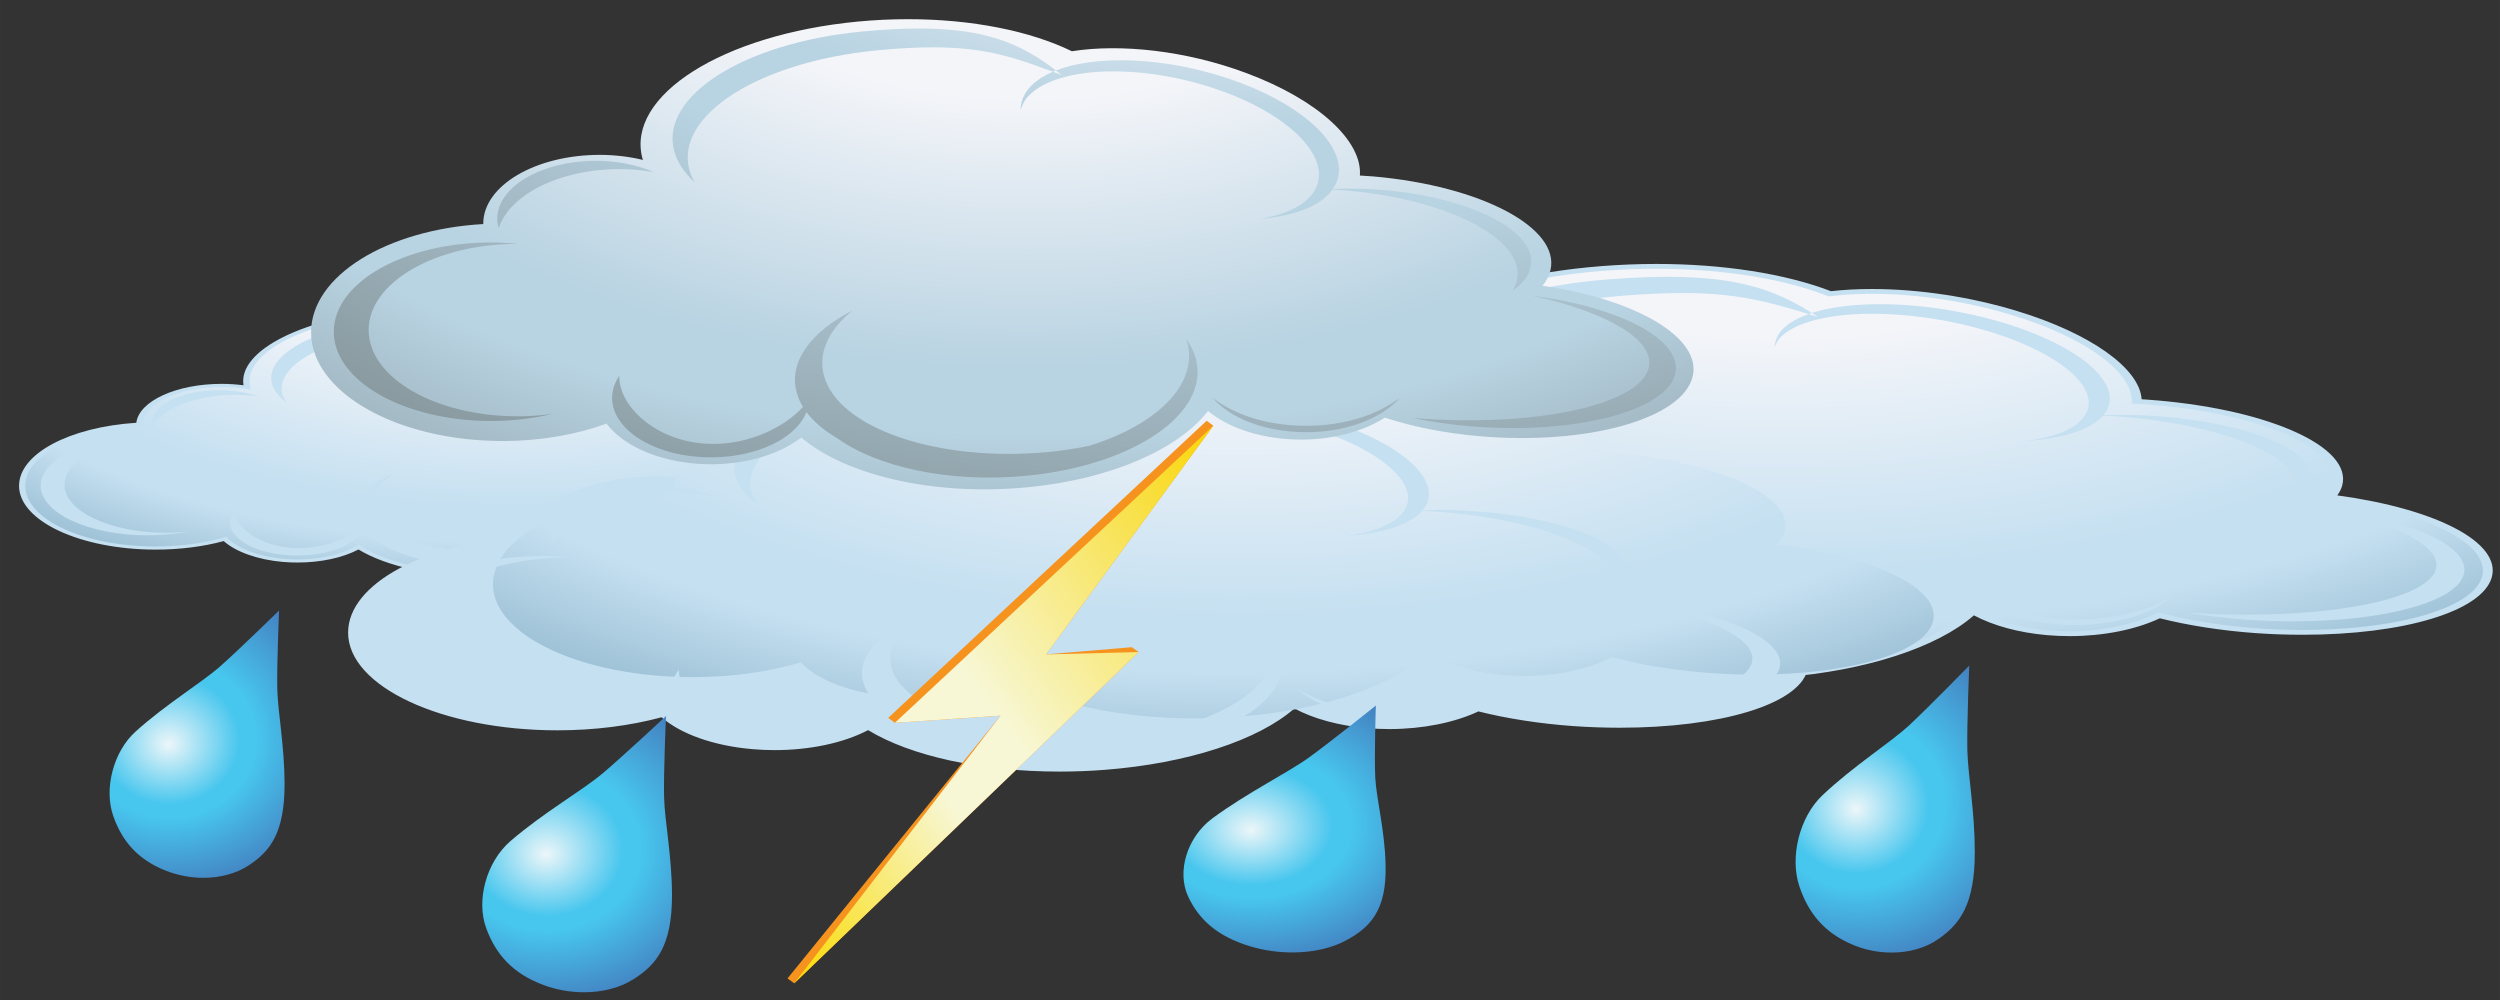 <?xml version="1.0" encoding="UTF-8" standalone="no"?>
<!-- Created with Inkscape (http://www.inkscape.org/) -->

<svg
   width="175"
   height="70"
   viewBox="0 0 46.302 18.521"
   version="1.1"
   id="svg14508"
   inkscape:version="1.1.1 (3bf5ae0d25, 2021-09-20)"
   sodipodi:docname="thunderstormDay.svg"
   xmlns:inkscape="http://www.inkscape.org/namespaces/inkscape"
   xmlns:sodipodi="http://sodipodi.sourceforge.net/DTD/sodipodi-0.dtd"
   xmlns="http://www.w3.org/2000/svg"
   xmlns:svg="http://www.w3.org/2000/svg">
  <rect x="0" y="0" width="46.302" height="18.521" fill="#333333" stroke="none"/>
  <sodipodi:namedview
     id="namedview14510"
     pagecolor="#ffffff"
     bordercolor="#666666"
     borderopacity="1.0"
     inkscape:pageshadow="2"
     inkscape:pageopacity="0.0"
     inkscape:pagecheckerboard="0"
     inkscape:document-units="mm"
     showgrid="false"
     units="px"
     inkscape:zoom="6.1433222"
     inkscape:cx="84.644755"
     inkscape:cy="49.891572"
     inkscape:window-width="2400"
     inkscape:window-height="1321"
     inkscape:window-x="2391"
     inkscape:window-y="-9"
     inkscape:window-maximized="1"
     inkscape:current-layer="layer1" />
  <defs
     id="defs14505">
    <clipPath
       clipPathUnits="userSpaceOnUse"
       id="clipPath1882">
      <path
         d="M 0,595.28 H 841.89 V 0 H 0 Z"
         id="path1880" />
    </clipPath>
    <radialGradient
       fx="0"
       fy="0"
       cx="0"
       cy="0"
       r="1"
       gradientUnits="userSpaceOnUse"
       gradientTransform="matrix(52.172,0,0,-52.172,482.295,395.383)"
       spreadMethod="pad"
       id="radialGradient1910">
      <stop
         style="stop-opacity:1;stop-color:#f4f5f9"
         offset="0"
         id="stop1900" />
      <stop
         style="stop-opacity:1;stop-color:#f4f5f9"
         offset="0.247"
         id="stop1902" />
      <stop
         style="stop-opacity:1;stop-color:#c5e0f1"
         offset="0.546"
         id="stop1904" />
      <stop
         style="stop-opacity:1;stop-color:#c5e0f1"
         offset="0.617"
         id="stop1906" />
      <stop
         style="stop-opacity:1;stop-color:#4c809c"
         offset="1"
         id="stop1908" />
    </radialGradient>
    <clipPath
       clipPathUnits="userSpaceOnUse"
       id="clipPath1920">
      <path
         d="M 0,595.28 H 841.89 V 0 H 0 Z"
         id="path1918" />
    </clipPath>
    <radialGradient
       fx="0"
       fy="0"
       cx="0"
       cy="0"
       r="1"
       gradientUnits="userSpaceOnUse"
       gradientTransform="matrix(80.713,0,0,-80.713,546.687,404.384)"
       spreadMethod="pad"
       id="radialGradient1952">
      <stop
         style="stop-opacity:1;stop-color:#f4f5f9"
         offset="0"
         id="stop1942" />
      <stop
         style="stop-opacity:1;stop-color:#f4f5f9"
         offset="0.247"
         id="stop1944" />
      <stop
         style="stop-opacity:1;stop-color:#c5e0f1"
         offset="0.546"
         id="stop1946" />
      <stop
         style="stop-opacity:1;stop-color:#c5e0f1"
         offset="0.617"
         id="stop1948" />
      <stop
         style="stop-opacity:1;stop-color:#4c809c"
         offset="1"
         id="stop1950" />
    </radialGradient>
    <clipPath
       clipPathUnits="userSpaceOnUse"
       id="clipPath1962">
      <path
         d="M 0,595.28 H 841.89 V 0 H 0 Z"
         id="path1960" />
    </clipPath>
    <radialGradient
       fx="0"
       fy="0"
       cx="0"
       cy="0"
       r="1"
       gradientUnits="userSpaceOnUse"
       gradientTransform="matrix(79.921,0,0,-79.921,512.305,394.374)"
       spreadMethod="pad"
       id="radialGradient1994">
      <stop
         style="stop-opacity:1;stop-color:#f4f5f9"
         offset="0"
         id="stop1984" />
      <stop
         style="stop-opacity:1;stop-color:#f4f5f9"
         offset="0.247"
         id="stop1986" />
      <stop
         style="stop-opacity:1;stop-color:#c5e0f1"
         offset="0.546"
         id="stop1988" />
      <stop
         style="stop-opacity:1;stop-color:#c5e0f1"
         offset="0.617"
         id="stop1990" />
      <stop
         style="stop-opacity:1;stop-color:#4c809c"
         offset="1"
         id="stop1992" />
    </radialGradient>
    <clipPath
       clipPathUnits="userSpaceOnUse"
       id="clipPath2004">
      <path
         d="M 0,595.28 H 841.89 V 0 H 0 Z"
         id="path2002" />
    </clipPath>
    <radialGradient
       fx="-0.008"
       fy="0.069"
       cx="0"
       cy="0"
       r="1"
       gradientUnits="userSpaceOnUse"
       gradientTransform="matrix(10.15,0,0,-10.15,488.595,328.864)"
       spreadMethod="pad"
       id="radialGradient2032">
      <stop
         style="stop-opacity:1;stop-color:#ecf6f9"
         offset="0"
         id="stop2022" />
      <stop
         style="stop-opacity:1;stop-color:#47c6ee"
         offset="0.38"
         id="stop2024" />
      <stop
         style="stop-opacity:1;stop-color:#47c6ee"
         offset="0.468"
         id="stop2026" />
      <stop
         style="stop-opacity:1;stop-color:#4379bc"
         offset="0.98"
         id="stop2028" />
      <stop
         style="stop-opacity:1;stop-color:#4379bc"
         offset="1"
         id="stop2030" />
    </radialGradient>
    <radialGradient
       fx="-0.008"
       fy="0.069"
       cx="0"
       cy="0"
       r="1"
       gradientUnits="userSpaceOnUse"
       gradientTransform="matrix(8.127,0,0,-8.127,471.869,332.928)"
       spreadMethod="pad"
       id="radialGradient2058">
      <stop
         style="stop-opacity:1;stop-color:#ecf6f9"
         offset="0"
         id="stop2048" />
      <stop
         style="stop-opacity:1;stop-color:#47c6ee"
         offset="0.38"
         id="stop2050" />
      <stop
         style="stop-opacity:1;stop-color:#47c6ee"
         offset="0.468"
         id="stop2052" />
      <stop
         style="stop-opacity:1;stop-color:#4379bc"
         offset="0.98"
         id="stop2054" />
      <stop
         style="stop-opacity:1;stop-color:#4379bc"
         offset="1"
         id="stop2056" />
    </radialGradient>
    <radialGradient
       fx="-0.008"
       fy="0.069"
       cx="0"
       cy="0"
       r="1"
       gradientUnits="userSpaceOnUse"
       gradientTransform="matrix(8.953,0.124,0.14,-10.148,505.284,322.159)"
       spreadMethod="pad"
       id="radialGradient2084">
      <stop
         style="stop-opacity:1;stop-color:#ecf6f9"
         offset="0"
         id="stop2074" />
      <stop
         style="stop-opacity:1;stop-color:#47c6ee"
         offset="0.38"
         id="stop2076" />
      <stop
         style="stop-opacity:1;stop-color:#47c6ee"
         offset="0.468"
         id="stop2078" />
      <stop
         style="stop-opacity:1;stop-color:#4379bc"
         offset="0.98"
         id="stop2080" />
      <stop
         style="stop-opacity:1;stop-color:#4379bc"
         offset="1"
         id="stop2082" />
    </radialGradient>
    <radialGradient
       fx="-0.008"
       fy="0.069"
       cx="0"
       cy="0"
       r="1"
       gradientUnits="userSpaceOnUse"
       gradientTransform="matrix(7.168,0,0,-8.125,532.529,333.967)"
       spreadMethod="pad"
       id="radialGradient2110">
      <stop
         style="stop-opacity:1;stop-color:#ecf6f9"
         offset="0"
         id="stop2100" />
      <stop
         style="stop-opacity:1;stop-color:#47c6ee"
         offset="0.38"
         id="stop2102" />
      <stop
         style="stop-opacity:1;stop-color:#47c6ee"
         offset="0.468"
         id="stop2104" />
      <stop
         style="stop-opacity:1;stop-color:#4379bc"
         offset="0.98"
         id="stop2106" />
      <stop
         style="stop-opacity:1;stop-color:#4379bc"
         offset="1"
         id="stop2108" />
    </radialGradient>
    <radialGradient
       fx="-0.008"
       fy="0.069"
       cx="0"
       cy="0"
       r="1"
       gradientUnits="userSpaceOnUse"
       gradientTransform="matrix(7.168,0,0,-8.125,558.231,342.172)"
       spreadMethod="pad"
       id="radialGradient2136">
      <stop
         style="stop-opacity:1;stop-color:#ecf6f9"
         offset="0"
         id="stop2126" />
      <stop
         style="stop-opacity:1;stop-color:#47c6ee"
         offset="0.38"
         id="stop2128" />
      <stop
         style="stop-opacity:1;stop-color:#47c6ee"
         offset="0.468"
         id="stop2130" />
      <stop
         style="stop-opacity:1;stop-color:#4379bc"
         offset="0.98"
         id="stop2132" />
      <stop
         style="stop-opacity:1;stop-color:#4379bc"
         offset="1"
         id="stop2134" />
    </radialGradient>
    <radialGradient
       fx="-0.008"
       fy="0.069"
       cx="0"
       cy="0"
       r="1"
       gradientUnits="userSpaceOnUse"
       gradientTransform="matrix(7.168,0,0,-8.125,542.056,322.531)"
       spreadMethod="pad"
       id="radialGradient2162">
      <stop
         style="stop-opacity:1;stop-color:#ecf6f9"
         offset="0"
         id="stop2152" />
      <stop
         style="stop-opacity:1;stop-color:#47c6ee"
         offset="0.38"
         id="stop2154" />
      <stop
         style="stop-opacity:1;stop-color:#47c6ee"
         offset="0.468"
         id="stop2156" />
      <stop
         style="stop-opacity:1;stop-color:#4379bc"
         offset="0.98"
         id="stop2158" />
      <stop
         style="stop-opacity:1;stop-color:#4379bc"
         offset="1"
         id="stop2160" />
    </radialGradient>
    <radialGradient
       fx="-0.008"
       fy="0.069"
       cx="0"
       cy="0"
       r="1"
       gradientUnits="userSpaceOnUse"
       gradientTransform="matrix(4.928,0,0,-5.586,517.193,334.077)"
       spreadMethod="pad"
       id="radialGradient2188">
      <stop
         style="stop-opacity:1;stop-color:#ecf6f9"
         offset="0"
         id="stop2178" />
      <stop
         style="stop-opacity:1;stop-color:#47c6ee"
         offset="0.38"
         id="stop2180" />
      <stop
         style="stop-opacity:1;stop-color:#47c6ee"
         offset="0.468"
         id="stop2182" />
      <stop
         style="stop-opacity:1;stop-color:#4379bc"
         offset="0.98"
         id="stop2184" />
      <stop
         style="stop-opacity:1;stop-color:#4379bc"
         offset="1"
         id="stop2186" />
    </radialGradient>
    <radialGradient
       fx="-0.008"
       fy="0.069"
       cx="0"
       cy="0"
       r="1"
       gradientUnits="userSpaceOnUse"
       gradientTransform="matrix(5.727,0,0,-6.492,565.879,353.073)"
       spreadMethod="pad"
       id="radialGradient2214">
      <stop
         style="stop-opacity:1;stop-color:#ecf6f9"
         offset="0"
         id="stop2204" />
      <stop
         style="stop-opacity:1;stop-color:#47c6ee"
         offset="0.38"
         id="stop2206" />
      <stop
         style="stop-opacity:1;stop-color:#47c6ee"
         offset="0.468"
         id="stop2208" />
      <stop
         style="stop-opacity:1;stop-color:#4379bc"
         offset="0.98"
         id="stop2210" />
      <stop
         style="stop-opacity:1;stop-color:#4379bc"
         offset="1"
         id="stop2212" />
    </radialGradient>
    <radialGradient
       fx="0"
       fy="0"
       cx="0"
       cy="0"
       r="1"
       gradientUnits="userSpaceOnUse"
       gradientTransform="matrix(74.77,0,0,-74.77,395.474,525.132)"
       spreadMethod="pad"
       id="radialGradient1510">
      <stop
         style="stop-opacity:1;stop-color:#f4f5f9"
         offset="0"
         id="stop1500" />
      <stop
         style="stop-opacity:1;stop-color:#f4f5f9"
         offset="0.187"
         id="stop1502" />
      <stop
         style="stop-opacity:1;stop-color:#b8d3e2"
         offset="0.415"
         id="stop1504" />
      <stop
         style="stop-opacity:1;stop-color:#b8d3e2"
         offset="0.506"
         id="stop1506" />
      <stop
         style="stop-opacity:1;stop-color:#748082"
         offset="1"
         id="stop1508" />
    </radialGradient>
    <radialGradient
       fx="0"
       fy="0"
       cx="0"
       cy="0"
       r="1"
       gradientUnits="userSpaceOnUse"
       gradientTransform="matrix(66.962,0,0,-66.962,386.561,512.967)"
       spreadMethod="pad"
       id="radialGradient1484">
      <stop
         style="stop-opacity:1;stop-color:#f4f5f9"
         offset="0"
         id="stop1474" />
      <stop
         style="stop-opacity:1;stop-color:#f4f5f9"
         offset="0.247"
         id="stop1476" />
      <stop
         style="stop-opacity:1;stop-color:#b8d3e2"
         offset="0.546"
         id="stop1478" />
      <stop
         style="stop-opacity:1;stop-color:#b8d3e2"
         offset="0.617"
         id="stop1480" />
      <stop
         style="stop-opacity:1;stop-color:#748082"
         offset="1"
         id="stop1482" />
    </radialGradient>
    <radialGradient
       fx="0"
       fy="0"
       cx="0"
       cy="0"
       r="1"
       gradientUnits="userSpaceOnUse"
       gradientTransform="matrix(74.77,0,0,-74.77,395.474,525.132)"
       spreadMethod="pad"
       id="radialGradient1510-3">
      <stop
         style="stop-opacity:1;stop-color:#f4f5f9"
         offset="0"
         id="stop1500-4" />
      <stop
         style="stop-opacity:1;stop-color:#f4f5f9"
         offset="0.187"
         id="stop1502-7" />
      <stop
         style="stop-opacity:1;stop-color:#b8d3e2"
         offset="0.415"
         id="stop1504-4" />
      <stop
         style="stop-opacity:1;stop-color:#b8d3e2"
         offset="0.506"
         id="stop1506-5" />
      <stop
         style="stop-opacity:1;stop-color:#748082"
         offset="1"
         id="stop1508-8" />
    </radialGradient>
    <radialGradient
       fx="-0.008"
       fy="0.069"
       cx="0"
       cy="0"
       r="1"
       gradientUnits="userSpaceOnUse"
       gradientTransform="matrix(10.15,0,0,-10.15,320.338,340.237)"
       spreadMethod="pad"
       id="radialGradient4138">
      <stop
         style="stop-opacity:1;stop-color:#ecf6f9"
         offset="0"
         id="stop4128" />
      <stop
         style="stop-opacity:1;stop-color:#47c6ee"
         offset="0.38"
         id="stop4130" />
      <stop
         style="stop-opacity:1;stop-color:#47c6ee"
         offset="0.468"
         id="stop4132" />
      <stop
         style="stop-opacity:1;stop-color:#4379bc"
         offset="0.98"
         id="stop4134" />
      <stop
         style="stop-opacity:1;stop-color:#4379bc"
         offset="1"
         id="stop4136" />
    </radialGradient>
    <radialGradient
       fx="-0.008"
       fy="0.069"
       cx="0"
       cy="0"
       r="1"
       gradientUnits="userSpaceOnUse"
       gradientTransform="matrix(8.127,0,0,-8.127,303.613,344.302)"
       spreadMethod="pad"
       id="radialGradient4164">
      <stop
         style="stop-opacity:1;stop-color:#ecf6f9"
         offset="0"
         id="stop4154" />
      <stop
         style="stop-opacity:1;stop-color:#47c6ee"
         offset="0.38"
         id="stop4156" />
      <stop
         style="stop-opacity:1;stop-color:#47c6ee"
         offset="0.468"
         id="stop4158" />
      <stop
         style="stop-opacity:1;stop-color:#4379bc"
         offset="0.98"
         id="stop4160" />
      <stop
         style="stop-opacity:1;stop-color:#4379bc"
         offset="1"
         id="stop4162" />
    </radialGradient>
    <radialGradient
       fx="-0.008"
       fy="0.069"
       cx="0"
       cy="0"
       r="1"
       gradientUnits="userSpaceOnUse"
       gradientTransform="matrix(8.953,0.124,0.14,-10.149,337.028,333.534)"
       spreadMethod="pad"
       id="radialGradient4190">
      <stop
         style="stop-opacity:1;stop-color:#ecf6f9"
         offset="0"
         id="stop4180" />
      <stop
         style="stop-opacity:1;stop-color:#47c6ee"
         offset="0.38"
         id="stop4182" />
      <stop
         style="stop-opacity:1;stop-color:#47c6ee"
         offset="0.468"
         id="stop4184" />
      <stop
         style="stop-opacity:1;stop-color:#4379bc"
         offset="0.98"
         id="stop4186" />
      <stop
         style="stop-opacity:1;stop-color:#4379bc"
         offset="1"
         id="stop4188" />
    </radialGradient>
    <radialGradient
       fx="-0.008"
       fy="0.069"
       cx="0"
       cy="0"
       r="1"
       gradientUnits="userSpaceOnUse"
       gradientTransform="matrix(7.168,0,0,-8.126,364.273,345.341)"
       spreadMethod="pad"
       id="radialGradient4216">
      <stop
         style="stop-opacity:1;stop-color:#ecf6f9"
         offset="0"
         id="stop4206" />
      <stop
         style="stop-opacity:1;stop-color:#47c6ee"
         offset="0.38"
         id="stop4208" />
      <stop
         style="stop-opacity:1;stop-color:#47c6ee"
         offset="0.468"
         id="stop4210" />
      <stop
         style="stop-opacity:1;stop-color:#4379bc"
         offset="0.98"
         id="stop4212" />
      <stop
         style="stop-opacity:1;stop-color:#4379bc"
         offset="1"
         id="stop4214" />
    </radialGradient>
    <radialGradient
       fx="-0.008"
       fy="0.069"
       cx="0"
       cy="0"
       r="1"
       gradientUnits="userSpaceOnUse"
       gradientTransform="matrix(7.168,0,0,-8.125,366.264,312.922)"
       spreadMethod="pad"
       id="radialGradient4268">
      <stop
         style="stop-opacity:1;stop-color:#ecf6f9"
         offset="0"
         id="stop4258" />
      <stop
         style="stop-opacity:1;stop-color:#47c6ee"
         offset="0.38"
         id="stop4260" />
      <stop
         style="stop-opacity:1;stop-color:#47c6ee"
         offset="0.468"
         id="stop4262" />
      <stop
         style="stop-opacity:1;stop-color:#4379bc"
         offset="0.98"
         id="stop4264" />
      <stop
         style="stop-opacity:1;stop-color:#4379bc"
         offset="1"
         id="stop4266" />
    </radialGradient>
    <radialGradient
       fx="-0.008"
       fy="0.069"
       cx="0"
       cy="0"
       r="1"
       gradientUnits="userSpaceOnUse"
       gradientTransform="matrix(7.168,0,0,-8.126,305.239,324.307)"
       spreadMethod="pad"
       id="radialGradient4294">
      <stop
         style="stop-opacity:1;stop-color:#ecf6f9"
         offset="0"
         id="stop4284" />
      <stop
         style="stop-opacity:1;stop-color:#47c6ee"
         offset="0.38"
         id="stop4286" />
      <stop
         style="stop-opacity:1;stop-color:#47c6ee"
         offset="0.468"
         id="stop4288" />
      <stop
         style="stop-opacity:1;stop-color:#4379bc"
         offset="0.98"
         id="stop4290" />
      <stop
         style="stop-opacity:1;stop-color:#4379bc"
         offset="1"
         id="stop4292" />
    </radialGradient>
    <radialGradient
       fx="-0.008"
       fy="0.069"
       cx="0"
       cy="0"
       r="1"
       gradientUnits="userSpaceOnUse"
       gradientTransform="matrix(7.168,0,0,-8.126,373.8,333.904)"
       spreadMethod="pad"
       id="radialGradient4320">
      <stop
         style="stop-opacity:1;stop-color:#ecf6f9"
         offset="0"
         id="stop4310" />
      <stop
         style="stop-opacity:1;stop-color:#47c6ee"
         offset="0.38"
         id="stop4312" />
      <stop
         style="stop-opacity:1;stop-color:#47c6ee"
         offset="0.468"
         id="stop4314" />
      <stop
         style="stop-opacity:1;stop-color:#4379bc"
         offset="0.98"
         id="stop4316" />
      <stop
         style="stop-opacity:1;stop-color:#4379bc"
         offset="1"
         id="stop4318" />
    </radialGradient>
    <radialGradient
       fx="-0.008"
       fy="0.069"
       cx="0"
       cy="0"
       r="1"
       gradientUnits="userSpaceOnUse"
       gradientTransform="matrix(4.928,0,0,-5.586,348.938,345.452)"
       spreadMethod="pad"
       id="radialGradient4346">
      <stop
         style="stop-opacity:1;stop-color:#ecf6f9"
         offset="0"
         id="stop4336" />
      <stop
         style="stop-opacity:1;stop-color:#47c6ee"
         offset="0.38"
         id="stop4338" />
      <stop
         style="stop-opacity:1;stop-color:#47c6ee"
         offset="0.468"
         id="stop4340" />
      <stop
         style="stop-opacity:1;stop-color:#4379bc"
         offset="0.98"
         id="stop4342" />
      <stop
         style="stop-opacity:1;stop-color:#4379bc"
         offset="1"
         id="stop4344" />
    </radialGradient>
    <radialGradient
       fx="-0.008"
       fy="0.069"
       cx="0"
       cy="0"
       r="1"
       gradientUnits="userSpaceOnUse"
       gradientTransform="matrix(4.928,0,0,-5.586,356.137,327.572)"
       spreadMethod="pad"
       id="radialGradient4372">
      <stop
         style="stop-opacity:1;stop-color:#ecf6f9"
         offset="0"
         id="stop4362" />
      <stop
         style="stop-opacity:1;stop-color:#47c6ee"
         offset="0.38"
         id="stop4364" />
      <stop
         style="stop-opacity:1;stop-color:#47c6ee"
         offset="0.468"
         id="stop4366" />
      <stop
         style="stop-opacity:1;stop-color:#4379bc"
         offset="0.98"
         id="stop4368" />
      <stop
         style="stop-opacity:1;stop-color:#4379bc"
         offset="1"
         id="stop4370" />
    </radialGradient>
    <radialGradient
       fx="-0.008"
       fy="0.069"
       cx="0"
       cy="0"
       r="1"
       gradientUnits="userSpaceOnUse"
       gradientTransform="matrix(4.928,0,0,-5.586,321.519,321.046)"
       spreadMethod="pad"
       id="radialGradient4398">
      <stop
         style="stop-opacity:1;stop-color:#ecf6f9"
         offset="0"
         id="stop4388" />
      <stop
         style="stop-opacity:1;stop-color:#47c6ee"
         offset="0.38"
         id="stop4390" />
      <stop
         style="stop-opacity:1;stop-color:#47c6ee"
         offset="0.468"
         id="stop4392" />
      <stop
         style="stop-opacity:1;stop-color:#4379bc"
         offset="0.98"
         id="stop4394" />
      <stop
         style="stop-opacity:1;stop-color:#4379bc"
         offset="1"
         id="stop4396" />
    </radialGradient>
    <radialGradient
       fx="-0.008"
       fy="0.069"
       cx="0"
       cy="0"
       r="1"
       gradientUnits="userSpaceOnUse"
       gradientTransform="matrix(4.928,0,0,-5.586,389.686,319.891)"
       spreadMethod="pad"
       id="radialGradient4424">
      <stop
         style="stop-opacity:1;stop-color:#ecf6f9"
         offset="0"
         id="stop4414" />
      <stop
         style="stop-opacity:1;stop-color:#47c6ee"
         offset="0.38"
         id="stop4416" />
      <stop
         style="stop-opacity:1;stop-color:#47c6ee"
         offset="0.468"
         id="stop4418" />
      <stop
         style="stop-opacity:1;stop-color:#4379bc"
         offset="0.98"
         id="stop4420" />
      <stop
         style="stop-opacity:1;stop-color:#4379bc"
         offset="1"
         id="stop4422" />
    </radialGradient>
    <radialGradient
       fx="-0.008"
       fy="0.069"
       cx="0"
       cy="0"
       r="1"
       gradientUnits="userSpaceOnUse"
       gradientTransform="matrix(5.727,0,0,-6.492,397.624,337.725)"
       spreadMethod="pad"
       id="radialGradient4450">
      <stop
         style="stop-opacity:1;stop-color:#ecf6f9"
         offset="0"
         id="stop4440" />
      <stop
         style="stop-opacity:1;stop-color:#47c6ee"
         offset="0.38"
         id="stop4442" />
      <stop
         style="stop-opacity:1;stop-color:#47c6ee"
         offset="0.468"
         id="stop4444" />
      <stop
         style="stop-opacity:1;stop-color:#4379bc"
         offset="0.98"
         id="stop4446" />
      <stop
         style="stop-opacity:1;stop-color:#4379bc"
         offset="1"
         id="stop4448" />
    </radialGradient>
    <radialGradient
       fx="-0.008"
       fy="0.069"
       cx="0"
       cy="0"
       r="1"
       gradientUnits="userSpaceOnUse"
       gradientTransform="matrix(10.15,0,0,-10.15,164.347,334.602)"
       spreadMethod="pad"
       id="radialGradient2732">
      <stop
         style="stop-opacity:1;stop-color:#ecf6f9"
         offset="0"
         id="stop2722" />
      <stop
         style="stop-opacity:1;stop-color:#47c6ee"
         offset="0.38"
         id="stop2724" />
      <stop
         style="stop-opacity:1;stop-color:#47c6ee"
         offset="0.468"
         id="stop2726" />
      <stop
         style="stop-opacity:1;stop-color:#4379bc"
         offset="0.98"
         id="stop2728" />
      <stop
         style="stop-opacity:1;stop-color:#4379bc"
         offset="1"
         id="stop2730" />
    </radialGradient>
    <radialGradient
       fx="-0.008"
       fy="0.069"
       cx="0"
       cy="0"
       r="1"
       gradientUnits="userSpaceOnUse"
       gradientTransform="matrix(8.127,0,0,-8.127,147.621,338.666)"
       spreadMethod="pad"
       id="radialGradient2758">
      <stop
         style="stop-opacity:1;stop-color:#ecf6f9"
         offset="0"
         id="stop2748" />
      <stop
         style="stop-opacity:1;stop-color:#47c6ee"
         offset="0.38"
         id="stop2750" />
      <stop
         style="stop-opacity:1;stop-color:#47c6ee"
         offset="0.468"
         id="stop2752" />
      <stop
         style="stop-opacity:1;stop-color:#4379bc"
         offset="0.98"
         id="stop2754" />
      <stop
         style="stop-opacity:1;stop-color:#4379bc"
         offset="1"
         id="stop2756" />
    </radialGradient>
    <radialGradient
       fx="-0.008"
       fy="0.069"
       cx="0"
       cy="0"
       r="1"
       gradientUnits="userSpaceOnUse"
       gradientTransform="matrix(8.953,0.124,0.14,-10.149,181.036,327.897)"
       spreadMethod="pad"
       id="radialGradient2784">
      <stop
         style="stop-opacity:1;stop-color:#ecf6f9"
         offset="0"
         id="stop2774" />
      <stop
         style="stop-opacity:1;stop-color:#47c6ee"
         offset="0.38"
         id="stop2776" />
      <stop
         style="stop-opacity:1;stop-color:#47c6ee"
         offset="0.468"
         id="stop2778" />
      <stop
         style="stop-opacity:1;stop-color:#4379bc"
         offset="0.98"
         id="stop2780" />
      <stop
         style="stop-opacity:1;stop-color:#4379bc"
         offset="1"
         id="stop2782" />
    </radialGradient>
    <radialGradient
       fx="-0.008"
       fy="0.069"
       cx="0"
       cy="0"
       r="1"
       gradientUnits="userSpaceOnUse"
       gradientTransform="matrix(7.168,0,0,-8.125,208.282,339.706)"
       spreadMethod="pad"
       id="radialGradient2810">
      <stop
         style="stop-opacity:1;stop-color:#ecf6f9"
         offset="0"
         id="stop2800" />
      <stop
         style="stop-opacity:1;stop-color:#47c6ee"
         offset="0.38"
         id="stop2802" />
      <stop
         style="stop-opacity:1;stop-color:#47c6ee"
         offset="0.468"
         id="stop2804" />
      <stop
         style="stop-opacity:1;stop-color:#4379bc"
         offset="0.98"
         id="stop2806" />
      <stop
         style="stop-opacity:1;stop-color:#4379bc"
         offset="1"
         id="stop2808" />
    </radialGradient>
    <radialGradient
       fx="-0.008"
       fy="0.069"
       cx="0"
       cy="0"
       r="1"
       gradientUnits="userSpaceOnUse"
       gradientTransform="matrix(7.168,0,0,-8.125,233.983,347.911)"
       spreadMethod="pad"
       id="radialGradient2836">
      <stop
         style="stop-opacity:1;stop-color:#ecf6f9"
         offset="0"
         id="stop2826" />
      <stop
         style="stop-opacity:1;stop-color:#47c6ee"
         offset="0.38"
         id="stop2828" />
      <stop
         style="stop-opacity:1;stop-color:#47c6ee"
         offset="0.468"
         id="stop2830" />
      <stop
         style="stop-opacity:1;stop-color:#4379bc"
         offset="0.98"
         id="stop2832" />
      <stop
         style="stop-opacity:1;stop-color:#4379bc"
         offset="1"
         id="stop2834" />
    </radialGradient>
    <radialGradient
       fx="-0.008"
       fy="0.069"
       cx="0"
       cy="0"
       r="1"
       gradientUnits="userSpaceOnUse"
       gradientTransform="matrix(7.168,0,0,-8.126,217.807,328.27)"
       spreadMethod="pad"
       id="radialGradient2862">
      <stop
         style="stop-opacity:1;stop-color:#ecf6f9"
         offset="0"
         id="stop2852" />
      <stop
         style="stop-opacity:1;stop-color:#47c6ee"
         offset="0.38"
         id="stop2854" />
      <stop
         style="stop-opacity:1;stop-color:#47c6ee"
         offset="0.468"
         id="stop2856" />
      <stop
         style="stop-opacity:1;stop-color:#4379bc"
         offset="0.98"
         id="stop2858" />
      <stop
         style="stop-opacity:1;stop-color:#4379bc"
         offset="1"
         id="stop2860" />
    </radialGradient>
    <radialGradient
       fx="-0.008"
       fy="0.069"
       cx="0"
       cy="0"
       r="1"
       gradientUnits="userSpaceOnUse"
       gradientTransform="matrix(4.928,0,0,-5.587,192.946,339.815)"
       spreadMethod="pad"
       id="radialGradient2888">
      <stop
         style="stop-opacity:1;stop-color:#ecf6f9"
         offset="0"
         id="stop2878" />
      <stop
         style="stop-opacity:1;stop-color:#47c6ee"
         offset="0.38"
         id="stop2880" />
      <stop
         style="stop-opacity:1;stop-color:#47c6ee"
         offset="0.468"
         id="stop2882" />
      <stop
         style="stop-opacity:1;stop-color:#4379bc"
         offset="0.98"
         id="stop2884" />
      <stop
         style="stop-opacity:1;stop-color:#4379bc"
         offset="1"
         id="stop2886" />
    </radialGradient>
    <radialGradient
       fx="-0.008"
       fy="0.069"
       cx="0"
       cy="0"
       r="1"
       gradientUnits="userSpaceOnUse"
       gradientTransform="matrix(4.928,0,0,-5.586,197.032,323.269)"
       spreadMethod="pad"
       id="radialGradient2914">
      <stop
         style="stop-opacity:1;stop-color:#ecf6f9"
         offset="0"
         id="stop2904" />
      <stop
         style="stop-opacity:1;stop-color:#47c6ee"
         offset="0.38"
         id="stop2906" />
      <stop
         style="stop-opacity:1;stop-color:#47c6ee"
         offset="0.468"
         id="stop2908" />
      <stop
         style="stop-opacity:1;stop-color:#4379bc"
         offset="0.98"
         id="stop2910" />
      <stop
         style="stop-opacity:1;stop-color:#4379bc"
         offset="1"
         id="stop2912" />
    </radialGradient>
    <radialGradient
       fx="-0.008"
       fy="0.069"
       cx="0"
       cy="0"
       r="1"
       gradientUnits="userSpaceOnUse"
       gradientTransform="matrix(4.928,0,0,-5.586,151.972,319.803)"
       spreadMethod="pad"
       id="radialGradient2940">
      <stop
         style="stop-opacity:1;stop-color:#ecf6f9"
         offset="0"
         id="stop2930" />
      <stop
         style="stop-opacity:1;stop-color:#47c6ee"
         offset="0.38"
         id="stop2932" />
      <stop
         style="stop-opacity:1;stop-color:#47c6ee"
         offset="0.468"
         id="stop2934" />
      <stop
         style="stop-opacity:1;stop-color:#4379bc"
         offset="0.98"
         id="stop2936" />
      <stop
         style="stop-opacity:1;stop-color:#4379bc"
         offset="1"
         id="stop2938" />
    </radialGradient>
    <radialGradient
       fx="-0.008"
       fy="0.069"
       cx="0"
       cy="0"
       r="1"
       gradientUnits="userSpaceOnUse"
       gradientTransform="matrix(4.928,0,0,-5.586,178.545,312.871)"
       spreadMethod="pad"
       id="radialGradient2966">
      <stop
         style="stop-opacity:1;stop-color:#ecf6f9"
         offset="0"
         id="stop2956" />
      <stop
         style="stop-opacity:1;stop-color:#47c6ee"
         offset="0.38"
         id="stop2958" />
      <stop
         style="stop-opacity:1;stop-color:#47c6ee"
         offset="0.468"
         id="stop2960" />
      <stop
         style="stop-opacity:1;stop-color:#4379bc"
         offset="0.98"
         id="stop2962" />
      <stop
         style="stop-opacity:1;stop-color:#4379bc"
         offset="1"
         id="stop2964" />
    </radialGradient>
    <radialGradient
       fx="-0.008"
       fy="0.069"
       cx="0"
       cy="0"
       r="1"
       gradientUnits="userSpaceOnUse"
       gradientTransform="matrix(4.928,0,0,-5.587,233.88,324.599)"
       spreadMethod="pad"
       id="radialGradient2992">
      <stop
         style="stop-opacity:1;stop-color:#ecf6f9"
         offset="0"
         id="stop2982" />
      <stop
         style="stop-opacity:1;stop-color:#47c6ee"
         offset="0.38"
         id="stop2984" />
      <stop
         style="stop-opacity:1;stop-color:#47c6ee"
         offset="0.468"
         id="stop2986" />
      <stop
         style="stop-opacity:1;stop-color:#4379bc"
         offset="0.98"
         id="stop2988" />
      <stop
         style="stop-opacity:1;stop-color:#4379bc"
         offset="1"
         id="stop2990" />
    </radialGradient>
    <radialGradient
       fx="-0.008"
       fy="0.069"
       cx="0"
       cy="0"
       r="1"
       gradientUnits="userSpaceOnUse"
       gradientTransform="matrix(5.727,0,0,-6.491,241.632,332.089)"
       spreadMethod="pad"
       id="radialGradient3018">
      <stop
         style="stop-opacity:1;stop-color:#ecf6f9"
         offset="0"
         id="stop3008" />
      <stop
         style="stop-opacity:1;stop-color:#47c6ee"
         offset="0.38"
         id="stop3010" />
      <stop
         style="stop-opacity:1;stop-color:#47c6ee"
         offset="0.468"
         id="stop3012" />
      <stop
         style="stop-opacity:1;stop-color:#4379bc"
         offset="0.98"
         id="stop3014" />
      <stop
         style="stop-opacity:1;stop-color:#4379bc"
         offset="1"
         id="stop3016" />
    </radialGradient>
    <clipPath
       clipPathUnits="userSpaceOnUse"
       id="clipPath3212">
      <path
         d="M 0,595.28 H 841.89 V 0 H 0 Z"
         id="path3210" />
    </clipPath>
    <linearGradient
       x1="0"
       y1="0"
       x2="1"
       y2="0"
       gradientUnits="userSpaceOnUse"
       gradientTransform="matrix(28.252,15.022,15.022,-28.252,165.421,328.903)"
       spreadMethod="pad"
       id="linearGradient3238">
      <stop
         style="stop-opacity:1;stop-color:#fadb00"
         offset="0"
         id="stop3230" />
      <stop
         style="stop-opacity:1;stop-color:#f7f7d5"
         offset="0.349"
         id="stop3232" />
      <stop
         style="stop-opacity:1;stop-color:#f7f7d5"
         offset="0.483"
         id="stop3234" />
      <stop
         style="stop-opacity:1;stop-color:#f9d605"
         offset="1"
         id="stop3236" />
    </linearGradient>
  </defs>
  <g
     inkscape:label="Слой 1"
     inkscape:groupmode="layer"
     id="layer1">
    <g
       id="g1876"
       transform="matrix(0.365,0,0,-0.181,-166.551,75.794)">
      <g
         id="g1878"
         clip-path="url(#clipPath1882)">
        <g
           id="g1884"
           transform="translate(480.835,359.755)">
          <path
             d="M 0,0 C -2.584,0 -4.919,1.027 -6.341,2.77 -7.149,1.917 -8.257,1.435 -9.437,1.435 c -0.246,0 -0.496,0.02 -0.751,0.064 -1.268,0.227 -2.363,1.014 -2.993,2.131 -1.053,-0.574 -2.238,-0.873 -3.448,-0.873 -3.825,0 -6.936,2.929 -6.936,6.526 0,3.274 2.541,6.004 5.95,6.455 0.14,2.217 2.029,3.98 4.33,3.98 0.375,0 0.745,-0.05 1.109,-0.145 -0.285,3.589 3.096,7.009 7.754,7.742 0.593,0.094 1.191,0.142 1.782,0.142 2.199,0 4.224,-0.638 5.732,-1.801 0.42,0.094 0.868,0.143 1.34,0.143 1.545,0 3.237,-0.515 4.766,-1.456 2.415,-1.485 4.018,-3.792 4.084,-5.836 0.064,-0.004 0.127,-0.013 0.188,-0.024 1.867,-0.269 3.55,-0.998 4.751,-2.048 1.24,-1.086 1.818,-2.389 1.633,-3.671 C 19.822,12.555 19.772,12.35 19.698,12.15 22.984,11.247 25.096,9 24.765,6.71 24.439,4.483 21.89,2.93 18.557,2.93 18.051,2.93 17.531,2.967 17.02,3.04 15.907,3.202 14.827,3.54 13.876,4.02 13.084,3.267 12.021,2.84 10.927,2.84 10.679,2.84 10.426,2.861 10.173,2.906 9.25,3.07 8.418,3.53 7.781,4.215 6.587,2.096 4.231,0.547 1.521,0.119 1.016,0.041 0.504,0 0,0"
             style="fill:#c5e0f1;fill-opacity:1;fill-rule:nonzero;stroke:none"
             id="path1886" />
        </g>
      </g>
    </g>
    <g
       id="g1888"
       transform="matrix(0.365,0,0,-0.181,-166.551,75.794)">
      <g
         id="g1890">
        <g
           id="g1896">
          <g
             id="g1898">
            <path
               d="m 476.46,386.757 c -4.669,-0.735 -7.999,-4.221 -7.436,-7.789 v 0 c 0.005,-0.033 0.016,-0.067 0.022,-0.1 v 0 c -0.464,0.18 -0.965,0.287 -1.496,0.287 v 0 c -2.218,0 -4.019,-1.755 -4.019,-3.923 v 0 c 0,-0.008 0.002,-0.015 0.002,-0.024 v 0 c -3.337,-0.313 -5.946,-2.955 -5.946,-6.17 v 0 c 0,-3.427 2.962,-6.204 6.617,-6.204 v 0 c 1.323,0 2.55,0.367 3.583,0.992 v 0 c 0.524,-1.141 1.583,-2.017 2.916,-2.256 v 0 c 1.496,-0.266 2.929,0.35 3.805,1.46 v 0 c 1.541,-2.145 4.565,-3.347 7.796,-2.838 v 0 c 2.907,0.456 5.226,2.181 6.251,4.355 v 0 c 0.582,-0.798 1.458,-1.384 2.509,-1.57 v 0 c 1.375,-0.245 2.704,0.249 3.591,1.192 v 0 c 0.93,-0.506 2.035,-0.881 3.247,-1.058 v 0 c 3.723,-0.539 7.029,0.983 7.38,3.401 v 0 c 0.322,2.214 -1.943,4.402 -5.184,5.176 v 0 c 0.137,0.276 0.227,0.57 0.273,0.877 v 0 c 0.354,2.421 -2.383,4.818 -6.111,5.358 v 0 c -0.158,0.024 -0.312,0.037 -0.467,0.053 v 0 c 0.087,1.95 -1.411,4.304 -3.927,5.851 v 0 c -2.081,1.278 -4.333,1.676 -6.013,1.238 v 0 c -1.429,1.148 -3.442,1.829 -5.659,1.829 v 0 c -0.567,0 -1.147,-0.045 -1.734,-0.137"
               style="fill:url(#radialGradient1910);stroke:none"
               id="path1912" />
          </g>
        </g>
      </g>
    </g>
    <g
       id="g1914"
       transform="matrix(0.365,0,0,-0.181,-166.551,75.794)">
      <g
         id="g1916"
         clip-path="url(#clipPath1920)">
        <g
           id="g1922"
           transform="translate(475.286,366.595)">
          <path
             d="M 0,0 C -0.203,1.304 0.184,2.591 0.993,3.684 -0.429,2.481 -1.212,0.78 -0.938,-0.961 c 0.456,-2.898 3.649,-4.802 7.136,-4.253 1.155,0.181 2.19,0.611 3.05,1.207 C 8.77,-4.174 8.267,-4.307 7.737,-4.389 3.938,-4.988 0.477,-3.022 0,0 m 24.423,4.543 c 2.618,-0.94 4.308,-2.559 4.051,-4.154 -0.331,-2.119 -3.974,-3.39 -8.121,-2.841 -0.002,0 -0.004,0 -0.007,0.002 0.625,-0.217 1.304,-0.379 2.024,-0.476 3.543,-0.469 6.689,0.855 7.021,2.958 0.308,1.935 -1.87,3.847 -4.968,4.511 m -31.457,7.209 c 0.409,0 0.794,-0.073 1.167,-0.176 -0.562,0.402 -1.252,0.646 -2.002,0.646 -1.88,0 -3.404,-1.489 -3.404,-3.324 0,-0.176 0.026,-0.344 0.053,-0.514 0.382,1.92 2.105,3.368 4.186,3.368 M 15.938,-2.832 c -1.049,0.186 -1.924,0.768 -2.522,1.552 0.506,-0.972 1.433,-1.715 2.598,-1.921 1.62,-0.288 3.161,0.539 3.878,1.917 -0.895,-1.172 -2.391,-1.825 -3.954,-1.548 M 12.847,0.92 c -0.063,0.411 -0.182,0.802 -0.342,1.169 0.015,-0.08 0.035,-0.157 0.051,-0.236 0.485,-3.094 -2.072,-6.07 -5.72,-6.643 -3.648,-0.575 -6.994,1.47 -7.479,4.565 -0.016,0.088 -0.018,0.176 -0.027,0.264 -0.043,-0.409 -0.036,-0.822 0.029,-1.241 0.486,-3.095 3.898,-5.129 7.625,-4.543 3.728,0.587 6.351,3.571 5.863,6.665 M -4.258,-3.888 c -1.673,0.297 -2.832,2.218 -2.798,3.856 -0.086,-0.215 -0.154,-0.442 -0.199,-0.681 -0.325,-1.839 0.91,-3.597 2.76,-3.926 1.852,-0.33 3.618,0.896 3.944,2.735 0.032,0.177 0.036,0.349 0.041,0.523 -0.589,-1.451 -2.135,-2.793 -3.748,-2.507 m -6.306,1.537 c 0.416,0 0.82,0.051 1.21,0.142 -0.656,-0.262 -1.376,-0.409 -2.134,-0.409 -2.999,0 -5.428,2.279 -5.428,5.09 0,2.812 2.429,5.09 5.428,5.09 0.309,0 0.614,-0.03 0.911,-0.077 -2.836,-0.006 -5.133,-2.205 -5.133,-4.917 0,-2.717 2.303,-4.919 5.146,-4.919 m 29.921,12.899 c -0.679,0.098 -1.339,0.11 -1.964,0.052 0.213,-0.017 0.434,-0.039 0.651,-0.072 3.586,-0.521 6.222,-2.829 5.881,-5.157 -0.028,-0.194 -0.081,-0.38 -0.147,-0.56 0.331,0.386 0.548,0.829 0.62,1.318 0.293,1.996 -1.967,3.974 -5.041,4.419 m -5.032,6.158 C 11.504,18.437 8.309,18.363 7.178,16.531 6.922,16.104 6.8,15.618 6.795,15.103 c 0.054,0.311 0.142,0.607 0.309,0.876 1.062,1.725 4.074,1.797 6.729,0.167 2.656,-1.634 3.956,-4.356 2.894,-6.082 -0.357,-0.582 -0.949,-0.958 -1.664,-1.161 1.015,0.148 1.86,0.588 2.33,1.353 1.127,1.83 -0.252,4.719 -3.068,6.45 M -4.64,11.724 c 0.038,-0.248 0.107,-0.487 0.184,-0.719 -0.359,0.54 -0.608,1.139 -0.711,1.791 -0.49,3.113 2.414,6.158 6.494,6.8 3.753,0.59 5.315,-0.367 6.885,-2.48 -2.014,1.25 -3.132,1.913 -6.357,1.407 -4.081,-0.643 -6.984,-3.686 -6.495,-6.799"
             style="fill:#c5e0f1;fill-opacity:1;fill-rule:nonzero;stroke:none"
             id="path1924" />
        </g>
        <g
           id="g1926"
           transform="translate(544.429,349.265)">
          <path
             d="m 0,0 c -3.996,0 -7.611,1.59 -9.81,4.286 -1.253,-1.321 -2.964,-2.065 -4.791,-2.065 -0.378,0 -0.768,0.03 -1.164,0.098 -1.961,0.351 -3.653,1.568 -4.626,3.297 -1.631,-0.888 -3.466,-1.35 -5.337,-1.35 -5.916,0 -10.73,4.53 -10.73,10.095 0,5.066 3.932,9.288 9.207,9.986 0.218,3.431 3.14,6.157 6.7,6.157 0.578,0 1.15,-0.077 1.711,-0.223 -0.437,5.552 4.793,10.843 11.998,11.978 0.919,0.144 1.841,0.219 2.758,0.219 3.4,0 6.535,-0.988 8.866,-2.787 0.648,0.146 1.343,0.222 2.074,0.222 2.389,0 5.005,-0.797 7.373,-2.254 3.734,-2.297 6.214,-5.866 6.318,-9.027 0.099,-0.006 0.196,-0.022 0.289,-0.038 2.888,-0.416 5.492,-1.543 7.352,-3.167 1.917,-1.681 2.814,-3.698 2.528,-5.68 -0.051,-0.324 -0.128,-0.642 -0.242,-0.951 5.082,-1.396 8.349,-4.872 7.835,-8.414 -0.501,-3.446 -4.448,-5.849 -9.604,-5.849 -0.781,0 -1.585,0.057 -2.377,0.17 -1.722,0.25 -3.393,0.774 -4.86,1.516 -1.226,-1.164 -2.871,-1.825 -4.566,-1.825 -0.381,0 -0.774,0.033 -1.167,0.102 C 14.31,4.75 13.021,5.461 12.035,6.521 10.188,3.244 6.547,0.847 2.352,0.186 1.568,0.062 0.776,0 0,0"
             style="fill:#c5e0f1;fill-opacity:1;fill-rule:nonzero;stroke:none"
             id="path1928" />
        </g>
      </g>
    </g>
    <g
       id="g1930"
       transform="matrix(0.365,0,0,-0.181,-166.551,75.794)">
      <g
         id="g1932">
        <g
           id="g1938">
          <g
             id="g1940">
            <path
               d="m 537.659,391.037 c -7.222,-1.136 -12.375,-6.531 -11.502,-12.048 v 0 c 0.004,-0.052 0.024,-0.105 0.033,-0.157 v 0 c -0.716,0.282 -1.493,0.444 -2.312,0.444 v 0 c -3.432,0 -6.22,-2.715 -6.22,-6.068 v 0 c 0,-0.011 0.002,-0.023 0.002,-0.036 v 0 c -5.162,-0.484 -9.197,-4.573 -9.197,-9.546 v 0 c 0,-5.302 4.581,-9.598 10.236,-9.598 v 0 c 2.046,0 3.944,0.568 5.542,1.534 v 0 c 0.813,-1.764 2.45,-3.119 4.511,-3.49 v 0 c 2.317,-0.41 4.533,0.542 5.888,2.26 v 0 c 2.383,-3.319 7.063,-5.178 12.06,-4.391 v 0 c 4.498,0.706 8.085,3.375 9.671,6.737 v 0 c 0.903,-1.235 2.256,-2.14 3.881,-2.428 v 0 c 2.128,-0.379 4.183,0.384 5.555,1.843 v 0 c 1.438,-0.783 3.15,-1.363 5.022,-1.635 v 0 c 5.76,-0.835 10.877,1.519 11.418,5.26 v 0 c 0.499,3.426 -3.007,6.811 -8.019,8.009 v 0 c 0.211,0.426 0.353,0.881 0.424,1.356 v 0 c 0.546,3.745 -3.69,7.452 -9.456,8.289 v 0 c -0.244,0.038 -0.482,0.056 -0.721,0.081 v 0 c 0.135,3.017 -2.185,6.659 -6.075,9.052 v 0 c -3.221,1.978 -6.705,2.594 -9.305,1.916 v 0 c -2.211,1.776 -5.323,2.828 -8.753,2.828 v 0 c -0.877,0 -1.774,-0.069 -2.683,-0.212"
               style="fill:url(#radialGradient1952);stroke:none"
               id="path1954" />
          </g>
        </g>
      </g>
    </g>
    <g
       id="g1956"
       transform="matrix(0.365,0,0,-0.181,-166.551,75.794)">
      <g
         id="g1958"
         clip-path="url(#clipPath1962)">
        <g
           id="g1964"
           transform="translate(535.842,359.846)">
          <path
             d="m 0,0 c -0.313,2.017 0.285,4.009 1.539,5.699 -2.202,-1.861 -3.413,-4.492 -2.99,-7.187 0.705,-4.482 5.644,-7.427 11.043,-6.579 1.782,0.281 3.385,0.947 4.719,1.869 -0.744,-0.26 -1.52,-0.465 -2.339,-0.592 C 6.094,-7.716 0.738,-4.676 0,0 m 37.783,7.028 c 4.051,-1.454 6.668,-3.958 6.269,-6.426 -0.515,-3.278 -6.147,-5.246 -12.565,-4.394 -0.005,0 -0.007,0 -0.008,0.002 0.964,-0.336 2.014,-0.586 3.128,-0.737 5.483,-0.725 10.347,1.322 10.862,4.577 0.476,2.992 -2.89,5.951 -7.686,6.978 m -48.661,11.153 c 0.632,0 1.227,-0.114 1.805,-0.272 -0.871,0.621 -1.938,0.998 -3.099,0.998 -2.908,0 -5.266,-2.303 -5.266,-5.141 0,-0.273 0.04,-0.533 0.081,-0.796 0.59,2.971 3.258,5.211 6.479,5.211 M 24.661,-4.381 c -1.628,0.289 -2.981,1.189 -3.907,2.401 0.783,-1.504 2.22,-2.654 4.02,-2.972 2.506,-0.445 4.89,0.835 6.002,2.966 C 29.389,-3.8 27.075,-4.81 24.661,-4.381 m -4.784,5.805 c -0.099,0.634 -0.284,1.239 -0.532,1.808 0.024,-0.124 0.058,-0.243 0.081,-0.365 0.749,-4.787 -3.205,-9.39 -8.849,-10.278 -5.642,-0.888 -10.82,2.274 -11.571,7.064 -0.024,0.135 -0.027,0.272 -0.041,0.407 -0.068,-0.632 -0.056,-1.272 0.045,-1.92 0.752,-4.787 6.029,-7.934 11.796,-7.028 5.767,0.909 9.822,5.525 9.071,10.312 M -6.584,-6.015 c -2.591,0.46 -4.382,3.431 -4.33,5.966 -0.133,-0.333 -0.239,-0.683 -0.308,-1.054 -0.503,-2.845 1.407,-5.564 4.268,-6.074 2.867,-0.511 5.597,1.386 6.104,4.231 0.047,0.274 0.056,0.541 0.061,0.809 -0.909,-2.244 -3.302,-4.321 -5.795,-3.878 m -9.758,2.379 c 0.645,0 1.268,0.078 1.873,0.219 -1.017,-0.406 -2.13,-0.634 -3.303,-0.634 -4.638,0 -8.395,3.526 -8.395,7.875 0,4.35 3.757,7.874 8.395,7.874 0.48,0 0.952,-0.046 1.411,-0.118 -4.388,-0.011 -7.942,-3.411 -7.942,-7.607 0,-4.204 3.563,-7.609 7.961,-7.609 m 46.29,19.955 c -1.052,0.151 -2.074,0.169 -3.039,0.08 0.331,-0.027 0.672,-0.061 1.006,-0.113 5.547,-0.805 9.625,-4.376 9.099,-7.977 -0.043,-0.3 -0.127,-0.587 -0.226,-0.866 0.513,0.597 0.848,1.283 0.959,2.039 0.454,3.087 -3.044,6.147 -7.799,6.837 m -7.785,9.526 c -4.365,2.678 -9.309,2.562 -11.056,-0.271 -0.399,-0.661 -0.587,-1.413 -0.595,-2.208 0.083,0.479 0.221,0.938 0.478,1.355 1.645,2.667 6.304,2.779 10.412,0.258 4.11,-2.529 6.118,-6.741 4.476,-9.409 -0.553,-0.901 -1.468,-1.482 -2.573,-1.797 1.57,0.228 2.875,0.91 3.604,2.094 1.744,2.83 -0.388,7.3 -4.746,9.978 M -7.178,18.137 c 0.061,-0.384 0.165,-0.754 0.284,-1.112 -0.554,0.836 -0.938,1.762 -1.1,2.771 -0.756,4.815 3.736,9.526 10.048,10.52 5.806,0.913 8.22,-0.567 10.651,-3.837 -3.113,1.933 -4.847,2.96 -9.834,2.177 C -3.44,27.661 -7.934,22.953 -7.178,18.137"
             style="fill:#c5e0f1;fill-opacity:1;fill-rule:nonzero;stroke:none"
             id="path1966" />
        </g>
        <g
           id="g1968"
           transform="translate(510.068,339.798)">
          <path
             d="m 0,0 c -3.959,0 -7.54,1.573 -9.715,4.242 -1.24,-1.308 -2.936,-2.045 -4.744,-2.045 -0.379,0 -0.765,0.031 -1.148,0.102 -1.946,0.343 -3.622,1.55 -4.585,3.259 -1.617,-0.876 -3.431,-1.335 -5.287,-1.335 -5.855,0 -10.622,4.485 -10.622,9.997 0,5.017 3.889,9.196 9.118,9.885 0.213,3.4 3.103,6.099 6.627,6.099 0.576,0 1.145,-0.076 1.703,-0.222 -0.439,5.499 4.74,10.736 11.875,11.862 0.91,0.143 1.829,0.215 2.733,0.215 3.364,0 6.47,-0.977 8.776,-2.757 0.641,0.143 1.332,0.219 2.054,0.219 2.364,0 4.96,-0.79 7.3,-2.232 3.7,-2.275 6.158,-5.81 6.255,-8.939 0.099,-0.009 0.196,-0.022 0.292,-0.038 2.856,-0.412 5.435,-1.528 7.274,-3.136 1.901,-1.665 2.791,-3.662 2.505,-5.625 -0.047,-0.321 -0.124,-0.636 -0.234,-0.94 5.028,-1.386 8.261,-4.823 7.756,-8.333 -0.496,-3.413 -4.406,-5.79 -9.511,-5.79 -0.775,0 -1.568,0.058 -2.355,0.167 C 24.363,4.904 22.705,5.422 21.254,6.158 20.04,5.004 18.41,4.351 16.736,4.351 16.357,4.351 15.967,4.384 15.578,4.45 14.166,4.702 12.889,5.407 11.916,6.457 10.084,3.212 6.479,0.837 2.324,0.184 1.552,0.06 0.769,0 0,0"
             style="fill:#c5e0f1;fill-opacity:1;fill-rule:nonzero;stroke:none"
             id="path1970" />
        </g>
      </g>
    </g>
    <g
       id="g1972"
       transform="matrix(0.365,0,0,-0.181,-164.046,74.898)">
      <g
         id="g1974">
        <g
           id="g1980">
          <g
             id="g1982">
            <path
               d="m 503.366,381.159 c -7.157,-1.128 -12.254,-6.467 -11.395,-11.93 v 0 c 0.009,-0.052 0.025,-0.104 0.037,-0.156 v 0 c -0.711,0.278 -1.478,0.441 -2.29,0.441 v 0 c -3.401,0 -6.154,-2.689 -6.154,-6.009 v 0 c 0,-0.011 10e-4,-0.02 10e-4,-0.036 v 0 c -5.118,-0.479 -9.109,-4.528 -9.109,-9.451 v 0 c 0,-5.252 4.535,-9.505 10.134,-9.505 v 0 c 2.024,0 3.907,0.561 5.489,1.521 v 0 c 0.801,-1.748 2.421,-3.094 4.465,-3.457 v 0 c 2.293,-0.408 4.49,0.536 5.829,2.236 v 0 c 2.361,-3.286 6.993,-5.125 11.942,-4.348 v 0 c 4.454,0.701 8.008,3.344 9.574,6.669 v 0 c 0.895,-1.219 2.235,-2.115 3.843,-2.402 v 0 c 2.109,-0.373 4.144,0.382 5.502,1.827 v 0 c 1.424,-0.777 3.117,-1.35 4.969,-1.622 v 0 c 5.713,-0.826 10.777,1.506 11.314,5.212 v 0 c 0.493,3.39 -2.98,6.745 -7.944,7.929 v 0 c 0.209,0.421 0.35,0.873 0.422,1.341 v 0 c 0.538,3.711 -3.66,7.381 -9.367,8.21 v 0 c -0.239,0.035 -0.472,0.056 -0.711,0.079 v 0 c 0.134,2.986 -2.162,6.592 -6.019,8.963 v 0 c -3.188,1.958 -6.637,2.568 -9.213,1.9 v 0 c -2.185,1.757 -5.268,2.797 -8.664,2.797 v 0 c -0.868,0 -1.756,-0.068 -2.655,-0.209"
               style="fill:url(#radialGradient1994);stroke:none"
               id="path1996" />
          </g>
        </g>
      </g>
    </g>
    <g
       id="g1998"
       transform="matrix(0.365,0,0,-0.181,-166.551,75.794)">
      <g
         id="g2000"
         clip-path="url(#clipPath2004)">
        <g
           id="g2006"
           transform="translate(501.567,350.274)">
          <path
             d="M 0,0 C -0.316,1.997 0.275,3.97 1.518,5.642 -0.659,3.802 -1.86,1.194 -1.44,-1.475 c 0.7,-4.437 5.589,-7.352 10.933,-6.511 1.768,0.276 3.351,0.935 4.668,1.848 -0.73,-0.255 -1.502,-0.459 -2.309,-0.586 C 6.031,-7.64 0.726,-4.631 0,0 m 37.412,6.958 c 4.01,-1.438 6.599,-3.919 6.206,-6.361 -0.513,-3.247 -6.089,-5.195 -12.446,-4.352 -0.002,0 -0.005,0 -0.007,0.002 0.958,-0.33 1.995,-0.582 3.101,-0.729 5.429,-0.718 10.245,1.305 10.753,4.531 0.473,2.962 -2.859,5.892 -7.607,6.909 m -48.187,11.044 c 0.623,0 1.215,-0.113 1.786,-0.271 -0.862,0.616 -1.915,0.992 -3.067,0.992 -2.882,0 -5.215,-2.282 -5.215,-5.094 0,-0.27 0.039,-0.525 0.08,-0.785 0.587,2.939 3.229,5.158 6.416,5.158 M 24.416,-4.339 c -1.611,0.287 -2.954,1.177 -3.87,2.38 0.776,-1.49 2.197,-2.628 3.981,-2.944 2.485,-0.443 4.845,0.824 5.946,2.937 -1.378,-1.797 -3.666,-2.798 -6.057,-2.373 m -4.741,5.75 C 19.58,2.039 19.399,2.636 19.149,3.198 19.174,3.077 19.21,2.96 19.23,2.84 c 0.748,-4.743 -3.172,-9.299 -8.759,-10.179 -5.588,-0.88 -10.716,2.252 -11.465,6.997 -0.018,0.134 -0.022,0.266 -0.033,0.401 -0.066,-0.628 -0.061,-1.259 0.04,-1.901 0.747,-4.74 5.973,-7.857 11.682,-6.958 5.709,0.898 9.729,5.47 8.98,10.211 M -6.524,-5.956 c -2.564,0.454 -4.337,3.396 -4.288,5.906 -0.13,-0.329 -0.237,-0.676 -0.302,-1.04 -0.498,-2.82 1.392,-5.513 4.224,-6.016 2.839,-0.506 5.539,1.371 6.047,4.187 0.045,0.272 0.053,0.539 0.06,0.804 -0.903,-2.224 -3.27,-4.278 -5.741,-3.841 m -9.662,2.354 c 0.64,0 1.257,0.081 1.853,0.218 -1.001,-0.403 -2.104,-0.625 -3.27,-0.625 -4.591,0 -8.313,3.489 -8.313,7.796 0,4.306 3.722,7.798 8.313,7.798 0.482,0 0.944,-0.046 1.398,-0.121 -4.344,-0.008 -7.862,-3.376 -7.862,-7.532 0,-4.161 3.527,-7.534 7.881,-7.534 m 45.837,19.759 c -1.043,0.151 -2.052,0.168 -3.01,0.081 0.33,-0.026 0.661,-0.062 0.998,-0.113 5.49,-0.796 9.532,-4.331 9.008,-7.898 -0.041,-0.295 -0.125,-0.58 -0.226,-0.858 0.511,0.592 0.847,1.272 0.952,2.021 0.447,3.056 -3.015,6.087 -7.722,6.767 m -7.713,9.434 c -4.319,2.653 -9.213,2.536 -10.942,-0.269 -0.399,-0.654 -0.585,-1.398 -0.592,-2.186 0.086,0.475 0.217,0.93 0.475,1.341 1.626,2.644 6.238,2.755 10.31,0.255 4.071,-2.503 6.059,-6.672 4.429,-9.315 -0.545,-0.893 -1.453,-1.469 -2.547,-1.781 1.557,0.226 2.85,0.903 3.57,2.073 1.726,2.804 -0.381,7.228 -4.703,9.882 M -7.109,17.959 c 0.056,-0.381 0.16,-0.745 0.282,-1.103 -0.553,0.831 -0.933,1.747 -1.09,2.745 -0.754,4.769 3.698,9.434 9.947,10.417 5.75,0.904 8.142,-0.562 10.545,-3.799 -3.082,1.914 -4.795,2.93 -9.734,2.154 -6.249,-0.985 -10.701,-5.646 -9.95,-10.414"
             style="fill:#c5e0f1;fill-opacity:1;fill-rule:nonzero;stroke:none"
             id="path2008" />
        </g>
      </g>
    </g>
    <g
       id="g1464"
       transform="matrix(0.418,0,0,-0.253,-142.565,127.379)">
      <g
         id="g1470">
        <g
           id="g1472">
          <path
             d="m 379.073,501.895 c -5.998,-0.946 -10.272,-5.421 -9.547,-9.997 v 0 c 0.006,-0.044 0.022,-0.088 0.027,-0.13 v 0 c -0.592,0.234 -1.235,0.369 -1.916,0.369 v 0 c -2.848,0 -5.161,-2.254 -5.161,-5.034 v 0 c 0,-0.01 0.007,-0.02 0.007,-0.029 v 0 c -4.288,-0.404 -7.635,-3.796 -7.635,-7.923 v 0 c 0,-4.398 3.803,-7.961 8.49,-7.961 v 0 c 1.698,0 3.273,0.471 4.601,1.274 v 0 c 0.672,-1.465 2.027,-2.591 3.742,-2.898 v 0 c 1.922,-0.339 3.763,0.45 4.885,1.876 v 0 c 1.977,-2.755 5.861,-4.295 10.003,-3.642 v 0 c 3.733,0.585 6.709,2.798 8.022,5.587 v 0 c 0.75,-1.024 1.872,-1.774 3.223,-2.014 v 0 c 1.763,-0.315 3.471,0.32 4.611,1.53 v 0 c 1.191,-0.65 2.606,-1.13 4.164,-1.357 v 0 c 4.78,-0.692 9.027,1.26 9.475,4.366 v 0 c 0.411,2.84 -2.499,5.65 -6.653,6.643 v 0 c 0.174,0.354 0.289,0.732 0.35,1.126 v 0 c 0.455,3.107 -3.064,6.183 -7.844,6.877 v 0 c -0.203,0.029 -0.402,0.046 -0.598,0.066 v 0 c 0.115,2.502 -1.814,5.524 -5.044,7.509 v 0 c -2.667,1.642 -5.56,2.153 -7.717,1.59 v 0 c -1.832,1.475 -4.415,2.347 -7.261,2.347 v 0 c -0.727,0 -1.471,-0.057 -2.224,-0.175"
             style="fill:url(#radialGradient1484);stroke:none"
             id="path1486" />
        </g>
      </g>
    </g>
    <g
       id="g1488-8"
       transform="matrix(0.418,0,0,-0.253,-142.565,127.379)">
      <g
         id="g1490-5">
        <g
           id="g1496-0">
          <g
             id="g1498-7">
            <path
               d="m 379.267,501.169 c -5.235,-0.826 -8.966,-4.733 -8.334,-8.728 v 0 c 0.132,-0.838 0.452,-1.607 0.907,-2.301 v 0 c -0.097,0.298 -0.184,0.606 -0.235,0.923 v 0 c -0.629,3.996 3.104,7.902 8.339,8.728 v 0 c 3.928,0.616 5.423,-0.118 7.771,-1.567 v 0 c 0.044,0.031 0.089,0.062 0.135,0.091 v 0 c -1.539,1.976 -3.14,3.074 -6.059,3.074 v 0 c -0.747,0 -1.582,-0.072 -2.524,-0.22 m 8.583,-2.854 c 0.084,-0.108 0.168,-0.218 0.252,-0.332 v 0 c -0.132,0.083 -0.261,0.163 -0.387,0.241 v 0 c -0.377,-0.267 -0.693,-0.598 -0.936,-0.991 v 0 c -0.336,-0.549 -0.489,-1.17 -0.495,-1.83 v 0 c 0.069,0.397 0.184,0.777 0.396,1.123 v 0 c 1.363,2.214 5.231,2.305 8.639,0.213 v 0 c 3.412,-2.097 5.075,-5.59 3.711,-7.805 v 0 c -0.458,-0.746 -1.216,-1.231 -2.134,-1.49 v 0 c 1.306,0.188 2.387,0.754 2.992,1.737 v 0 c 0.084,0.137 0.156,0.277 0.219,0.422 v 0 c 0.203,-0.02 0.408,-0.044 0.613,-0.073 v 0 c 4.602,-0.668 7.99,-3.632 7.549,-6.621 v 0 c -0.036,-0.248 -0.104,-0.487 -0.189,-0.718 v 0 c 0.428,0.495 0.711,1.064 0.798,1.695 v 0 c 0.375,2.559 -2.527,5.097 -6.467,5.67 v 0 c -0.788,0.114 -1.558,0.135 -2.288,0.085 v 0 c 0.979,2.349 -0.785,5.736 -4.172,7.816 v 0 c -1.747,1.073 -3.606,1.606 -5.225,1.606 v 0 c -1.11,0 -2.106,-0.25 -2.876,-0.748 m -24.756,-10.879 c 0,-0.224 0.034,-0.441 0.068,-0.657 v 0 c 0.489,2.461 2.706,4.32 5.373,4.32 v 0 c 0.525,0 1.018,-0.092 1.5,-0.225 v 0 c -0.724,0.515 -1.607,0.83 -2.57,0.83 v 0 c -2.415,0 -4.371,-1.909 -4.371,-4.268 m -7.241,-8.246 c 0,-3.608 3.118,-6.534 6.966,-6.534 v 0 c 0.973,0 1.898,0.187 2.737,0.526 v 0 c -0.499,-0.117 -1.016,-0.183 -1.553,-0.183 v 0 c -3.648,0 -6.605,2.827 -6.605,6.314 v 0 c 0,3.48 2.949,6.303 6.59,6.31 v 0 c -0.382,0.063 -0.77,0.1 -1.169,0.1 v 0 c -3.848,0 -6.966,-2.924 -6.966,-6.533 m 58.259,-2.673 c -0.43,-2.722 -5.099,-4.353 -10.427,-3.646 v 0 c 0.802,-0.279 1.67,-0.488 2.589,-0.61 v 0 c 4.55,-0.602 8.585,1.096 9.009,3.798 v 0 c 0.4,2.481 -2.395,4.936 -6.375,5.787 v 0 c 3.365,-1.204 5.53,-3.283 5.204,-5.329 m -37.753,-1.736 c 0.06,-0.378 0.155,-0.743 0.284,-1.092 v 0 c -0.891,-1.633 -2.685,-2.995 -4.545,-2.662 v 0 c -2.146,0.382 -3.631,2.845 -3.592,4.946 v 0 c -0.111,-0.274 -0.197,-0.564 -0.253,-0.869 v 0 c -0.42,-2.362 1.166,-4.621 3.543,-5.044 v 0 c 2.285,-0.405 4.47,1.033 5.003,3.246 v 0 c 0.323,-0.713 0.786,-1.356 1.361,-1.91 v 0 c 1.792,-2.131 4.979,-3.286 8.367,-2.753 v 0 c 4.783,0.756 8.151,4.585 7.525,8.555 v 0 c -0.083,0.527 -0.236,1.023 -0.444,1.499 v 0 c 0.022,-0.102 0.054,-0.2 0.067,-0.303 v 0 c 0.482,-3.051 -1.344,-6.01 -4.337,-7.553 v 0 c -0.586,-0.201 -1.2,-0.357 -1.843,-0.459 v 0 c -4.882,-0.766 -9.322,1.756 -9.929,5.633 v 0 c -0.264,1.673 0.232,3.329 1.273,4.731 v 0 c -1.83,-1.545 -2.834,-3.731 -2.48,-5.965 m 13.072,-3.907 c 0,0 0,0 0,0 m 8.686,1.034 c 2.078,-0.37 4.06,0.692 4.978,2.46 v 0 c -1.151,-1.504 -3.072,-2.343 -5.073,-1.985 v 0 c -1.349,0.237 -2.473,0.985 -3.242,1.993 v 0 c 0.648,-1.25 1.841,-2.204 3.337,-2.468 m 5.567,0.963 c 10e-4,0 10e-4,0 10e-4,0 v 0 c -0.003,0.001 -0.005,0.002 -0.008,0.003 v 0 c 0.004,-0.003 0.004,-0.003 0.007,-0.003"
               style="fill:url(#radialGradient1510-3);stroke:none"
               id="path1512-2" />
          </g>
        </g>
      </g>
    </g>
    <g
       id="g2710"
       transform="matrix(0.368,0,0,-0.321,-50.335,123.009)">
      <g
         id="g2712">
        <g
           id="g2718">
          <g
             id="g2720">
            <path
               d="m 167.107,338.581 c -1.017,-0.984 -2.955,-2.243 -4.631,-3.897 v 0 c -1.215,-1.198 -1.751,-3.426 -1.22,-5.055 v 0 c 0.469,-1.453 1.297,-2.582 2.876,-3.256 v 0 c 0.659,-0.281 1.359,-0.419 2.04,-0.419 v 0 c 0.908,0 1.781,0.247 2.466,0.737 v 0 c 1.181,0.844 1.969,1.94 1.962,4.883 v 0 c -0.004,2.219 -0.366,4.237 -0.398,5.631 v 0 c -0.033,1.394 0.097,4.687 0.097,4.687 v 0 c 0,0 -2.173,-2.322 -3.192,-3.311"
               style="fill:url(#radialGradient2732);stroke:none"
               id="path2734" />
          </g>
        </g>
      </g>
    </g>
    <g
       id="g2736"
       transform="matrix(0.424,0,0,-0.388,-59.443,144.974)">
      <g
         id="g2738">
        <g
           id="g2744">
          <g
             id="g2746">
            <path
               d="m 149.83,341.853 c -0.812,-0.79 -2.364,-1.801 -3.707,-3.123 v 0 c -0.975,-0.956 -1.401,-2.741 -0.978,-4.046 v 0 c 0.375,-1.162 1.043,-2.065 2.306,-2.607 v 0 c 0.526,-0.223 1.087,-0.335 1.63,-0.335 v 0 c 0.727,0 1.427,0.199 1.974,0.591 v 0 c 0.945,0.677 1.576,1.554 1.571,3.908 v 0 c -0.004,1.778 -0.292,3.392 -0.318,4.509 v 0 c -0.026,1.117 0.077,3.752 0.077,3.752 v 0 c 0,0 -1.739,-1.859 -2.555,-2.649"
               style="fill:url(#radialGradient2758);stroke:none"
               id="path2760" />
          </g>
        </g>
      </g>
    </g>
    <g
       id="g2762"
       transform="matrix(0.445,0,0,-0.286,-57.371,108.952)">
      <g
         id="g2764">
        <g
           id="g2770">
          <g
             id="g2772">
            <path
               d="m 183.417,331.913 c -0.884,-0.999 -2.575,-2.284 -4.033,-3.956 v 0 c -1.054,-1.214 -1.495,-3.449 -1.008,-5.072 v 0 c 0.435,-1.445 1.185,-2.565 2.586,-3.22 v 0 c 0.582,-0.272 1.202,-0.402 1.806,-0.393 v 0 c 0.798,0.011 1.565,0.27 2.164,0.767 v 0 c 1.029,0.857 1.709,1.966 1.66,4.909 v 0 c -0.032,2.218 -0.378,4.226 -0.429,5.621 v 0 c -0.046,1.396 0.023,4.69 0.023,4.69 v 0 c 0,0 -1.884,-2.348 -2.769,-3.346"
               style="fill:url(#radialGradient2784);stroke:none"
               id="path2786" />
          </g>
        </g>
      </g>
    </g>
    <g
       id="g2944"
       transform="matrix(0.716,0,0,-0.606,-93.437,204.358)">
      <g
         id="g2946">
        <g
           id="g2952">
          <g
             id="g2954">
            <path
               d="m 179.887,315.061 c -0.494,-0.542 -1.436,-1.235 -2.25,-2.145 v 0 c -0.589,-0.66 -0.849,-1.886 -0.593,-2.784 v 0 c 0.229,-0.799 0.631,-1.418 1.398,-1.791 v 0 c 0.319,-0.156 0.66,-0.23 0.988,-0.23 v 0 c 0.443,0 0.866,0.135 1.199,0.406 v 0 c 0.572,0.465 0.955,1.069 0.952,2.688 v 0 c -10e-4,1.221 -0.177,2.331 -0.193,3.097 v 0 c -0.014,0.769 0.049,2.58 0.049,2.58 v 0 c 0,0 -1.057,-1.279 -1.55,-1.821"
               style="fill:url(#radialGradient2966);stroke:none"
               id="path2968" />
          </g>
        </g>
      </g>
    </g>
    <g
       id="g3206"
       transform="matrix(0.423,0,0,-0.307,-57.482,116.237)">
      <g
         id="g3208"
         clip-path="url(#clipPath3212)">
        <g
           id="g3214"
           transform="translate(174.781,335.312)">
          <path
             d="M 0,0 13.941,17.924 14.234,17.631 6.91,3.832 10.669,4.265 10.962,3.974 -4.114,-16.013 -4.41,-15.719 4.917,0.133 0.293,-0.295 Z"
             style="fill:#f6921e;fill-opacity:1;fill-rule:nonzero;stroke:none"
             id="path3216" />
        </g>
      </g>
    </g>
    <g
       id="g3218"
       transform="matrix(0.423,0,0,-0.307,-57.358,116.327)">
      <g
         id="g3220">
        <g
           id="g3226">
          <g
             id="g3228">
            <path
               d="m 174.781,335.312 4.624,0.427 -9.033,-16.146 15.078,19.984 -4.052,-0.142 7.325,13.801 z"
               style="fill:url(#linearGradient3238);stroke:none"
               id="path3240" />
          </g>
        </g>
      </g>
    </g>
  </g>
</svg>
